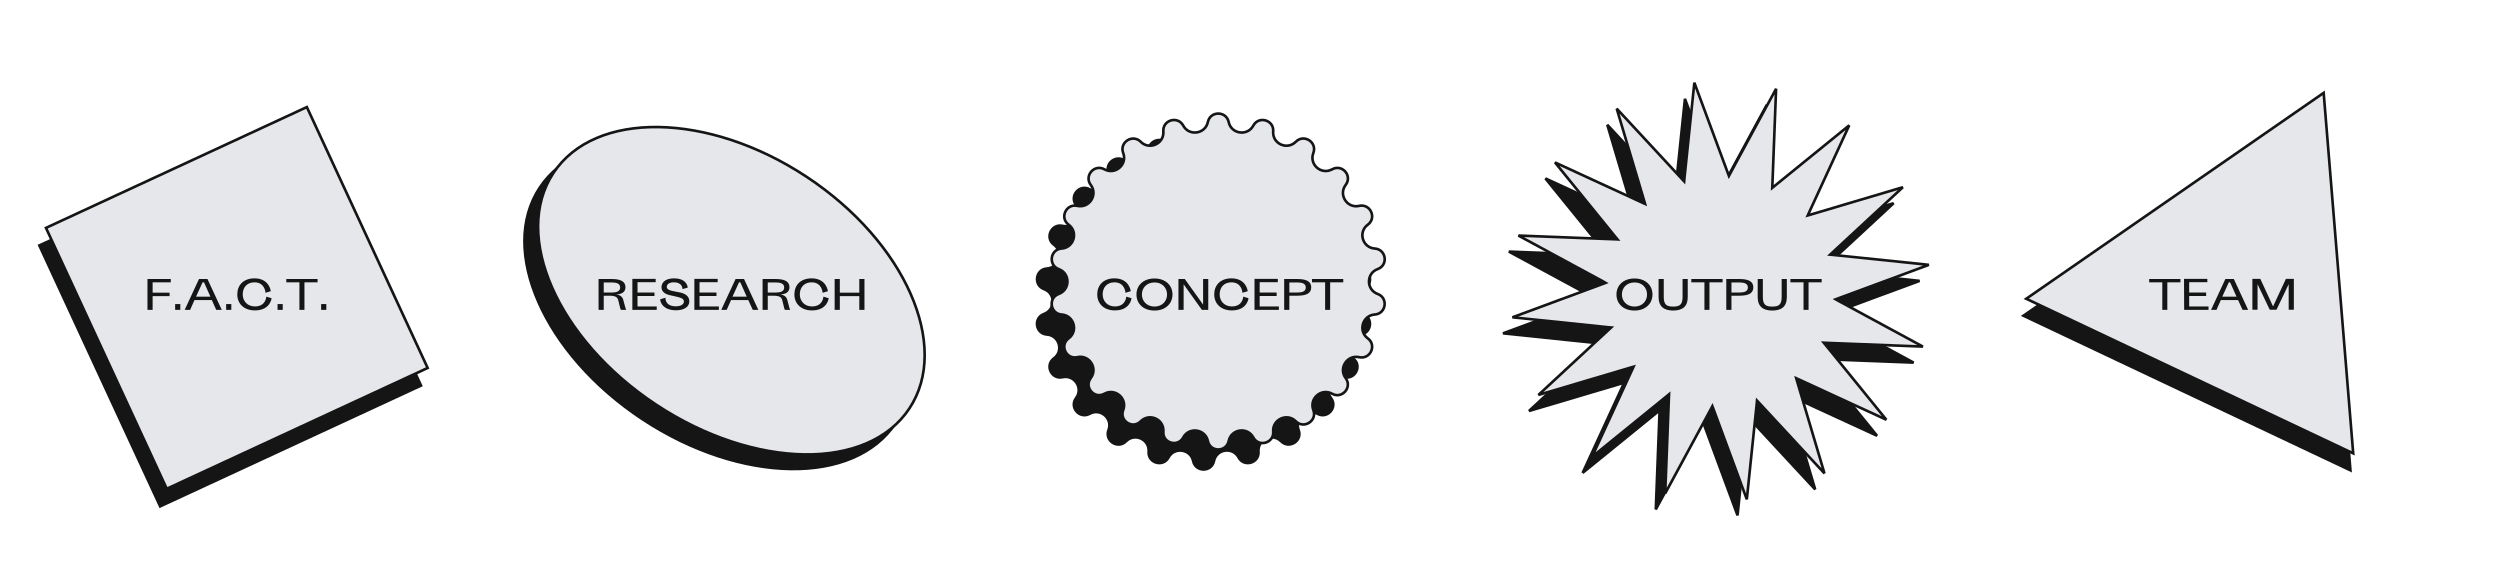 <?xml version="1.0" encoding="utf-8"?>
<!-- Generator: Adobe Illustrator 25.0.1, SVG Export Plug-In . SVG Version: 6.00 Build 0)  -->
<svg version="1.1" id="Livello_1" xmlns="http://www.w3.org/2000/svg" xmlns:xlink="http://www.w3.org/1999/xlink" x="0px" y="0px"
	 viewBox="0 0 1887 438" style="enable-background:new 0 0 1887 438;" xml:space="preserve">
<style type="text/css">
	.st0{fill:#151515;stroke:#151515;stroke-width:2;}
	.st1{fill:#151515;stroke:#151515;stroke-width:2;stroke-miterlimit:4;}
	.st2{fill:#151515;stroke:#151515;stroke-width:2;}
	.st3{fill:#E5E7EB;stroke:#151515;stroke-width:2;stroke-miterlimit:4;}
	.st4{fill:#E5E7EB;stroke:#151515;stroke-width:2;}
	.st5{fill:#E5E7EB;stroke:#151515;stroke-width:2;}
	.st6{fill:#151515;}
</style>
<g id="Shadows">
	<path class="st0" d="M900.6,107.2c1.8-8.5,13.9-8.5,15.7,0c1.9,9.1,14.2,10.9,18.6,2.7c4.1-7.6,15.7-4.2,15,4.4
		c-0.7,9.3,10.5,14.4,17.1,7.8c6.1-6.2,16.3,0.4,13.2,8.5c-3.3,8.7,6,16.8,14.2,12.3c7.6-4.2,15.5,4.9,10.3,11.8
		c-5.6,7.4,1,17.8,10.1,15.8c8.5-1.9,13.5,9.1,6.5,14.2c-7.5,5.5-4,17.4,5.3,18c8.6,0.6,10.4,12.5,2.2,15.5
		c-8.8,3.2-8.8,15.6,0,18.8c8.1,3,6.4,14.9-2.2,15.5c-9.3,0.6-12.8,12.5-5.3,18c7,5.1,1.9,16.1-6.5,14.2c-9.1-2-15.8,8.4-10.1,15.8
		c5.2,6.9-2.7,16-10.3,11.8c-8.2-4.5-17.5,3.6-14.2,12.3c3.1,8.1-7.1,14.6-13.2,8.5c-6.5-6.6-17.8-1.5-17.1,7.8
		c0.7,8.6-10.9,12-15,4.4c-4.4-8.2-16.7-6.5-18.6,2.7c-1.8,8.5-13.9,8.5-15.7,0c-1.9-9.1-14.2-10.9-18.6-2.7
		c-4.1,7.6-15.7,4.2-15-4.4c0.7-9.3-10.5-14.4-17.1-7.8c-6.1,6.2-16.3-0.4-13.2-8.5c3.3-8.7-6-16.8-14.2-12.3
		c-7.6,4.2-15.5-4.9-10.3-11.8c5.6-7.4-1.1-17.8-10.2-15.8c-8.4,1.9-13.5-9.1-6.5-14.2c7.5-5.5,4-17.4-5.3-18
		c-8.6-0.6-10.4-12.5-2.2-15.5c8.8-3.2,8.8-15.6,0-18.8c-8.1-3-6.4-14.9,2.2-15.5c9.3-0.6,12.8-12.5,5.3-18
		c-7-5.1-1.9-16.1,6.5-14.2c9.1,2,15.8-8.4,10.2-15.8c-5.2-6.9,2.7-16,10.3-11.8c8.2,4.5,17.5-3.6,14.2-12.3
		c-3.1-8.1,7.1-14.6,13.2-8.5c6.5,6.6,17.8,1.5,17.1-7.8c-0.7-8.6,10.9-12,15-4.4C886.4,118.1,898.7,116.4,900.6,107.2z"/>

		<rect x="65.3" y="129.7" transform="matrix(0.907 -0.42 0.42 0.907 -84.003 95.074)" class="st1" width="217.1" height="217.1"/>
	<path class="st2" d="M1527.3,238.3l224.5-155.4l22.3,272.1L1527.3,238.3z"/>
	<path class="st0" d="M1297.1,142.8l0.8,2.1l1.1-1.9l34.6-63.9l-2.8,72.6l-0.1,2.2l1.7-1.4l56.4-45.8l-30.4,66l-0.9,2l2.1-0.6
		l69.7-20.7l-53.3,49.4l-1.6,1.5l2.2,0.2l72.3,7.5l-68.2,25.2l-2.1,0.8l1.9,1.1l63.9,34.6l-72.6-2.8l-2.2-0.1l1.4,1.7l45.8,56.4
		l-66-30.4l-2-0.9l0.6,2.1l20.7,69.7l-49.4-53.3l-1.5-1.6l-0.2,2.2l-7.5,72.3l-25.2-68.2l-0.8-2.1l-1.1,1.9l-34.6,63.9l2.8-72.6
		l0.1-2.2l-1.7,1.4l-56.4,45.8l30.4-66l0.9-2l-2.1,0.6l-69.7,20.7l53.3-49.4l1.6-1.5l-2.2-0.2l-72.3-7.5l68.2-25.2l2.1-0.8l-2-1.1
		l-63.9-34.6l72.6,2.8l2.2,0.1l-1.4-1.7l-45.8-56.4l66,30.4l2,0.9l-0.6-2.1l-20.7-69.7l49.4,53.3l1.5,1.6l0.2-2.2l7.5-72.3
		L1297.1,142.8z"/>
	<path class="st0" d="M676.1,319.3c-15.6,23.6-44.7,35.2-79.3,34.7s-74.7-13-111.9-37.6s-64.4-56.5-78.4-88.2s-14.7-63,0.9-86.6
		s44.7-35.2,79.3-34.7s74.7,13,111.9,37.6S663,201,677,232.7S691.7,295.7,676.1,319.3z"/>
</g>
<g id="selected">
	<g id="Name" data-color="#FD3C3E">

			<rect x="70.3" y="116.4" transform="matrix(0.907 -0.42 0.42 0.907 -77.952 95.951)" class="st3" width="217.1" height="217.1"/>
	</g>
	<g id="Research" data-color="#FD3C3E">
		<path class="st4" d="M686.4,308.3c-15.6,23.6-44.7,35.2-79.3,34.7s-74.7-13-111.9-37.6s-64.4-56.5-78.4-88.2s-14.7-63,0.9-86.6
			s44.7-35.2,79.3-34.7s74.7,13,111.9,37.6s64.4,56.5,78.4,88.2C701.3,253.5,702,284.8,686.4,308.3z"/>
	</g>
	<g id="Concept" data-color="#A582FB">
		<path class="st4" d="M911.7,92.1c1.8-8.5,13.9-8.5,15.7,0c1.9,9.1,14.2,10.9,18.6,2.7c4.1-7.6,15.7-4.2,15,4.4
			c-0.7,9.3,10.5,14.4,17.1,7.8c6.1-6.2,16.3,0.4,13.2,8.5c-3.3,8.7,6,16.8,14.2,12.3c7.6-4.2,15.5,4.9,10.2,11.8
			c-5.6,7.4,1.1,17.9,10.2,15.8c8.4-1.9,13.5,9.1,6.5,14.2c-7.5,5.5-4,17.4,5.3,18c8.6,0.6,10.4,12.5,2.2,15.5
			c-8.8,3.2-8.8,15.6,0,18.8c8.1,3,6.4,14.9-2.2,15.5c-9.3,0.6-12.8,12.5-5.3,18c7,5.1,1.9,16.1-6.5,14.2c-9.1-2-15.8,8.4-10.2,15.8
			c5.2,6.9-2.7,16-10.2,11.8c-8.2-4.5-17.5,3.6-14.2,12.3c3.1,8.1-7.1,14.6-13.2,8.5c-6.5-6.6-17.8-1.5-17.1,7.8
			c0.7,8.6-10.9,12-15,4.4c-4.4-8.2-16.7-6.5-18.6,2.7c-1.8,8.5-13.9,8.5-15.7,0c-1.9-9.1-14.2-10.9-18.6-2.7
			c-4.1,7.6-15.7,4.2-15-4.4c0.7-9.3-10.5-14.4-17.1-7.8c-6.1,6.2-16.3-0.4-13.2-8.5c3.3-8.7-6-16.8-14.2-12.3
			c-7.6,4.2-15.5-4.9-10.3-11.8c5.6-7.4-1.1-17.9-10.2-15.8c-8.4,1.9-13.5-9.1-6.5-14.2c7.5-5.5,4-17.4-5.3-18
			c-8.6-0.6-10.4-12.5-2.2-15.5c8.8-3.2,8.8-15.6,0-18.8c-8.1-3-6.4-14.9,2.2-15.5c9.3-0.6,12.8-12.5,5.3-18
			c-7-5.1-1.9-16.1,6.5-14.2c9.1,2,15.8-8.4,10.2-15.8c-5.2-6.9,2.7-16,10.3-11.8c8.2,4.5,17.5-3.6,14.2-12.3
			c-3.1-8.1,7.1-14.6,13.2-8.5c6.5,6.6,17.8,1.5,17.1-7.8c-0.7-8.6,10.9-12,15-4.4C897.5,103,909.8,101.2,911.7,92.1z"/>
	</g>
	<g id="Output" data-color="#1D91FF">
		<path class="st4" d="M1304.2,130.7l0.8,2.1l1-1.9l34.6-63.9l-2.8,72.6l-0.1,2.2l1.7-1.4l56.4-45.8l-30.4,66l-0.9,2l2.1-0.6
			l69.7-20.7l-53.3,49.4l-1.6,1.5l2.2,0.2l72.3,7.5l-68.2,25.2l-2.1,0.8l1.9,1.1l63.9,34.6l-72.6-2.8l-2.2-0.1l1.4,1.7l45.8,56.4
			l-66-30.4l-2-0.9l0.6,2.1l20.7,69.7l-49.4-53.3l-1.5-1.6l-0.2,2.2l-7.5,72.3l-25.2-68.2l-0.8-2.1l-1,1.9l-34.6,63.9l2.8-72.6
			l0.1-2.2l-1.7,1.4l-56.4,45.8l30.4-66l0.9-2l-2.1,0.6l-69.7,20.7l53.3-49.4l1.6-1.5l-2.2-0.2l-72.3-7.5l68.2-25.2l2.1-0.8
			l-1.9-1.1l-63.9-34.6l72.6,2.8l2.2,0.1l-1.4-1.7l-45.8-56.4l66,30.4l2,0.9l-0.6-2.1L1220.3,82l49.4,53.3l1.5,1.6l0.2-2.2l7.5-72.3
			L1304.2,130.7z"/>
	</g>
	<g id="Team" data-color="#DAFC53">
		<path class="st5" d="M1529.4,225.5l224.5-155.4l22.3,272.1L1529.4,225.5z"/>
	</g>
</g>
<path class="st6" d="M111.3,233.9h3.9v-10.4H128v-2.6h-12.8v-7.8h13.7v-2.5h-17.6C111.3,210.6,111.3,233.9,111.3,233.9z
	 M132.2,233.9h3.9v-4.4h-3.9V233.9z M163.2,233.9h4.2l-10.8-23.3h-6.4l-10.8,23.3h4.1l3.3-7.4h13.1L163.2,233.9z M152.9,213.1h1.1
	l4.8,10.8H148L152.9,213.1z M170.7,233.9h3.9v-4.4h-3.9V233.9z M204.4,219.8c0,0-1-9.7-12.3-9.7c-8.3,0-13,5.1-13,12.1
	s5,12.1,13.3,12.1c11.7,0,12.6-9.2,12.6-9.2l-4-1.2c0,0-0.2,7.4-8.6,7.4c-5.6,0-9.2-4-9.2-9.1c0-5.2,3.2-9.1,8.9-9.1
	c8,0,8.3,7.9,8.3,7.9L204.4,219.8z M209.5,233.9h3.9v-4.4h-3.9V233.9z M216.1,213.1h9.9v20.8h3.8v-20.8h9.9v-2.5h-23.6L216.1,213.1
	L216.1,213.1z M242.4,233.9h3.9v-4.4h-3.9V233.9z"/>
<path class="st6" d="M451.8,210.6v23.3h3.9v-10.7h3.9c4.9,0,6.5,1,7.1,3.6c1.3,5.3,1.5,6.5,2,7.1h4c-0.4-0.6-0.7-1.6-2.3-7.7
	c-0.7-2.7-3.1-3.7-5.3-4c4,0,7-1.7,7-5.3c0-4.3-3.3-6.3-10.5-6.3L451.8,210.6L451.8,210.6z M455.7,220.7v-7.5h6
	c3.6,0,6.4,0.8,6.4,3.8s-2.8,3.8-6.4,3.8h-6V220.7z M477.3,233.9h18.4v-2.6h-14.5v-7.9H494v-2.6h-12.8V213h13.7v-2.5h-17.6
	L477.3,233.9L477.3,233.9z M507.4,219.6c-2.6-0.6-4.1-1.4-4.1-3.1c0-2,2-3.4,5.2-3.4c7,0,6.6,5.1,6.6,5.1l4-1.1c0,0-0.2-7-10.4-7
	c-6.5,0-9.4,3.2-9.4,6.7c0,2.8,2,5,5.9,5.9l5.7,1.3c3.4,0.8,5.3,1.5,5.3,3.7c0,1.9-2.2,3.5-6,3.5c-8.6,0-7.9-6.5-7.9-6.5l-4,1.2
	c0.1,3.1,2.9,8.3,12,8.3c5.6,0,10-2.3,10-6.7c0-3-1.8-5.6-6.8-6.7L507.4,219.6z M524.1,233.9h18.5v-2.6H528v-7.9h12.8v-2.6H528V213
	h13.7v-2.5h-17.6L524.1,233.9L524.1,233.9z M568.2,233.9h4.2l-10.8-23.3h-6.4l-10.8,23.3h4.1l3.3-7.4h13L568.2,233.9z M557.8,213.1
	h1l4.8,10.8h-10.7L557.8,213.1z M575.6,210.6v23.3h3.9v-10.7h3.9c4.9,0,6.5,1,7.1,3.6c1.3,5.3,1.5,6.5,2,7.1h4
	c-0.5-0.6-0.7-1.6-2.3-7.7c-0.7-2.7-3.2-3.7-5.3-4c4,0,7-1.7,7-5.3c0-4.3-3.3-6.3-10.5-6.3L575.6,210.6L575.6,210.6z M579.5,220.7
	v-7.5h6c3.6,0,6.4,0.8,6.4,3.8s-2.8,3.8-6.4,3.8h-6V220.7z M624.9,219.8c0,0-1-9.7-12.3-9.7c-8.3,0-13,5.1-13,12.1s5,12.1,13.3,12.1
	c11.7,0,12.6-9.2,12.6-9.2l-4-1.2c0,0-0.2,7.4-8.6,7.4c-5.6,0-9.2-4-9.2-9.1c0-5.2,3.2-9.1,8.9-9.1c8,0,8.3,7.9,8.3,7.9L624.9,219.8
	z M648.6,233.9h3.9v-23.3h-3.9v10.3h-14.7v-10.3H630v23.3h3.9v-10.4h14.7L648.6,233.9L648.6,233.9z"/>
<path class="st6" d="M853.5,219.8c0,0-1-9.7-12.3-9.7c-8.3,0-13,5.1-13,12.1s5,12.1,13.3,12.1c11.7,0,12.6-9.2,12.6-9.2l-4-1.2
	c0,0-0.2,7.4-8.6,7.4c-5.6,0-9.2-4-9.2-9.1c0-5.2,3.2-9.1,8.9-9.1c8,0,8.3,7.9,8.3,7.9L853.5,219.8z M885,222.3
	c0-7-5.3-12.1-13.6-12.1s-13.6,5.1-13.6,12.1s5.3,12.1,13.6,12.1S885,229.2,885,222.3z M880.9,222.3c0,5.1-3.8,9.1-9.5,9.1
	c-5.6,0-9.5-4-9.5-9.1c0-5.2,3.8-9.1,9.5-9.1C877,213.1,880.9,217.1,880.9,222.3z M912,210.6h-3.9v19.3l-13.8-19.3h-4.8v23.3h3.9
	v-19.3l13.8,19.3h4.8V210.6z M941.8,219.8c0,0-1-9.7-12.3-9.7c-8.3,0-13,5.1-13,12.1s5,12.1,13.3,12.1c11.7,0,12.6-9.2,12.6-9.2
	l-4-1.2c0,0-0.2,7.4-8.6,7.4c-5.6,0-9.2-4-9.2-9.1c0-5.2,3.2-9.1,8.9-9.1c8,0,8.3,7.9,8.3,7.9L941.8,219.8z M946.9,233.9h18.4v-2.6
	h-14.5v-7.9h12.8v-2.6h-12.8V213h13.7v-2.5h-17.6L946.9,233.9L946.9,233.9z M969.3,210.6v23.3h3.9v-10.7h6c7.2,0,10.5-2,10.5-6.3
	s-3.3-6.3-10.5-6.3H969.3z M973.2,220.7v-7.5h6c3.6,0,6.4,0.8,6.4,3.8s-2.8,3.8-6.4,3.8h-6V220.7z M990.3,213.1h9.9v20.8h3.8v-20.8
	h9.9v-2.5h-23.6L990.3,213.1L990.3,213.1z"/>
<path class="st6" d="M1247.3,222.3c0-7-5.3-12.1-13.6-12.1s-13.6,5.1-13.6,12.1s5.3,12.1,13.6,12.1S1247.3,229.2,1247.3,222.3z
	 M1243.2,222.3c0,5.1-3.8,9.1-9.5,9.1c-5.6,0-9.5-4-9.5-9.1c0-5.2,3.8-9.1,9.5-9.1C1239.4,213.1,1243.2,217.1,1243.2,222.3z
	 M1270,210.6v13.7c0,6.1-2.7,7.1-7.1,7.1s-7.1-1-7.1-7.1v-13.7h-3.9v13.7c0,6.7,3.7,10.1,11,10.1s11-3.3,11-10.1v-13.7H1270z
	 M1276.6,213.1h9.9v20.8h3.8v-20.8h9.9v-2.5h-23.6L1276.6,213.1L1276.6,213.1z M1303,210.6v23.3h3.9v-10.7h6c7.2,0,10.5-2,10.5-6.3
	s-3.3-6.3-10.5-6.3H1303z M1306.9,220.7v-7.5h6c3.6,0,6.4,0.8,6.4,3.8s-2.8,3.8-6.4,3.8h-6V220.7z M1344.8,210.6v13.7
	c0,6.1-2.7,7.1-7.1,7.1s-7.1-1-7.1-7.1v-13.7h-3.9v13.7c0,6.7,3.7,10.1,11,10.1s11-3.3,11-10.1v-13.7H1344.8z M1351.4,213.1h9.9
	v20.8h3.8v-20.8h9.9v-2.5h-23.6L1351.4,213.1L1351.4,213.1z"/>
<path class="st6" d="M1622.2,213.1h9.9v20.8h3.8v-20.8h9.9v-2.5h-23.6L1622.2,213.1L1622.2,213.1z M1648.6,233.9h18.4v-2.6h-14.6
	v-7.9h12.8v-2.6h-12.8V213h13.7v-2.5h-17.6L1648.6,233.9L1648.6,233.9z M1692.7,233.9h4.2l-10.8-23.3h-6.4l-10.8,23.3h4.1l3.3-7.4
	h13L1692.7,233.9z M1682.3,213.1h1l4.8,10.8h-10.7L1682.3,213.1z M1715.7,231.3l-9.6-20.8h-6v23.3h3.9v-19.3l9.2,19.3h5.1l9.2-19.3
	v19.3h3.9v-23.3h-6L1715.7,231.3z"/>
</svg>
